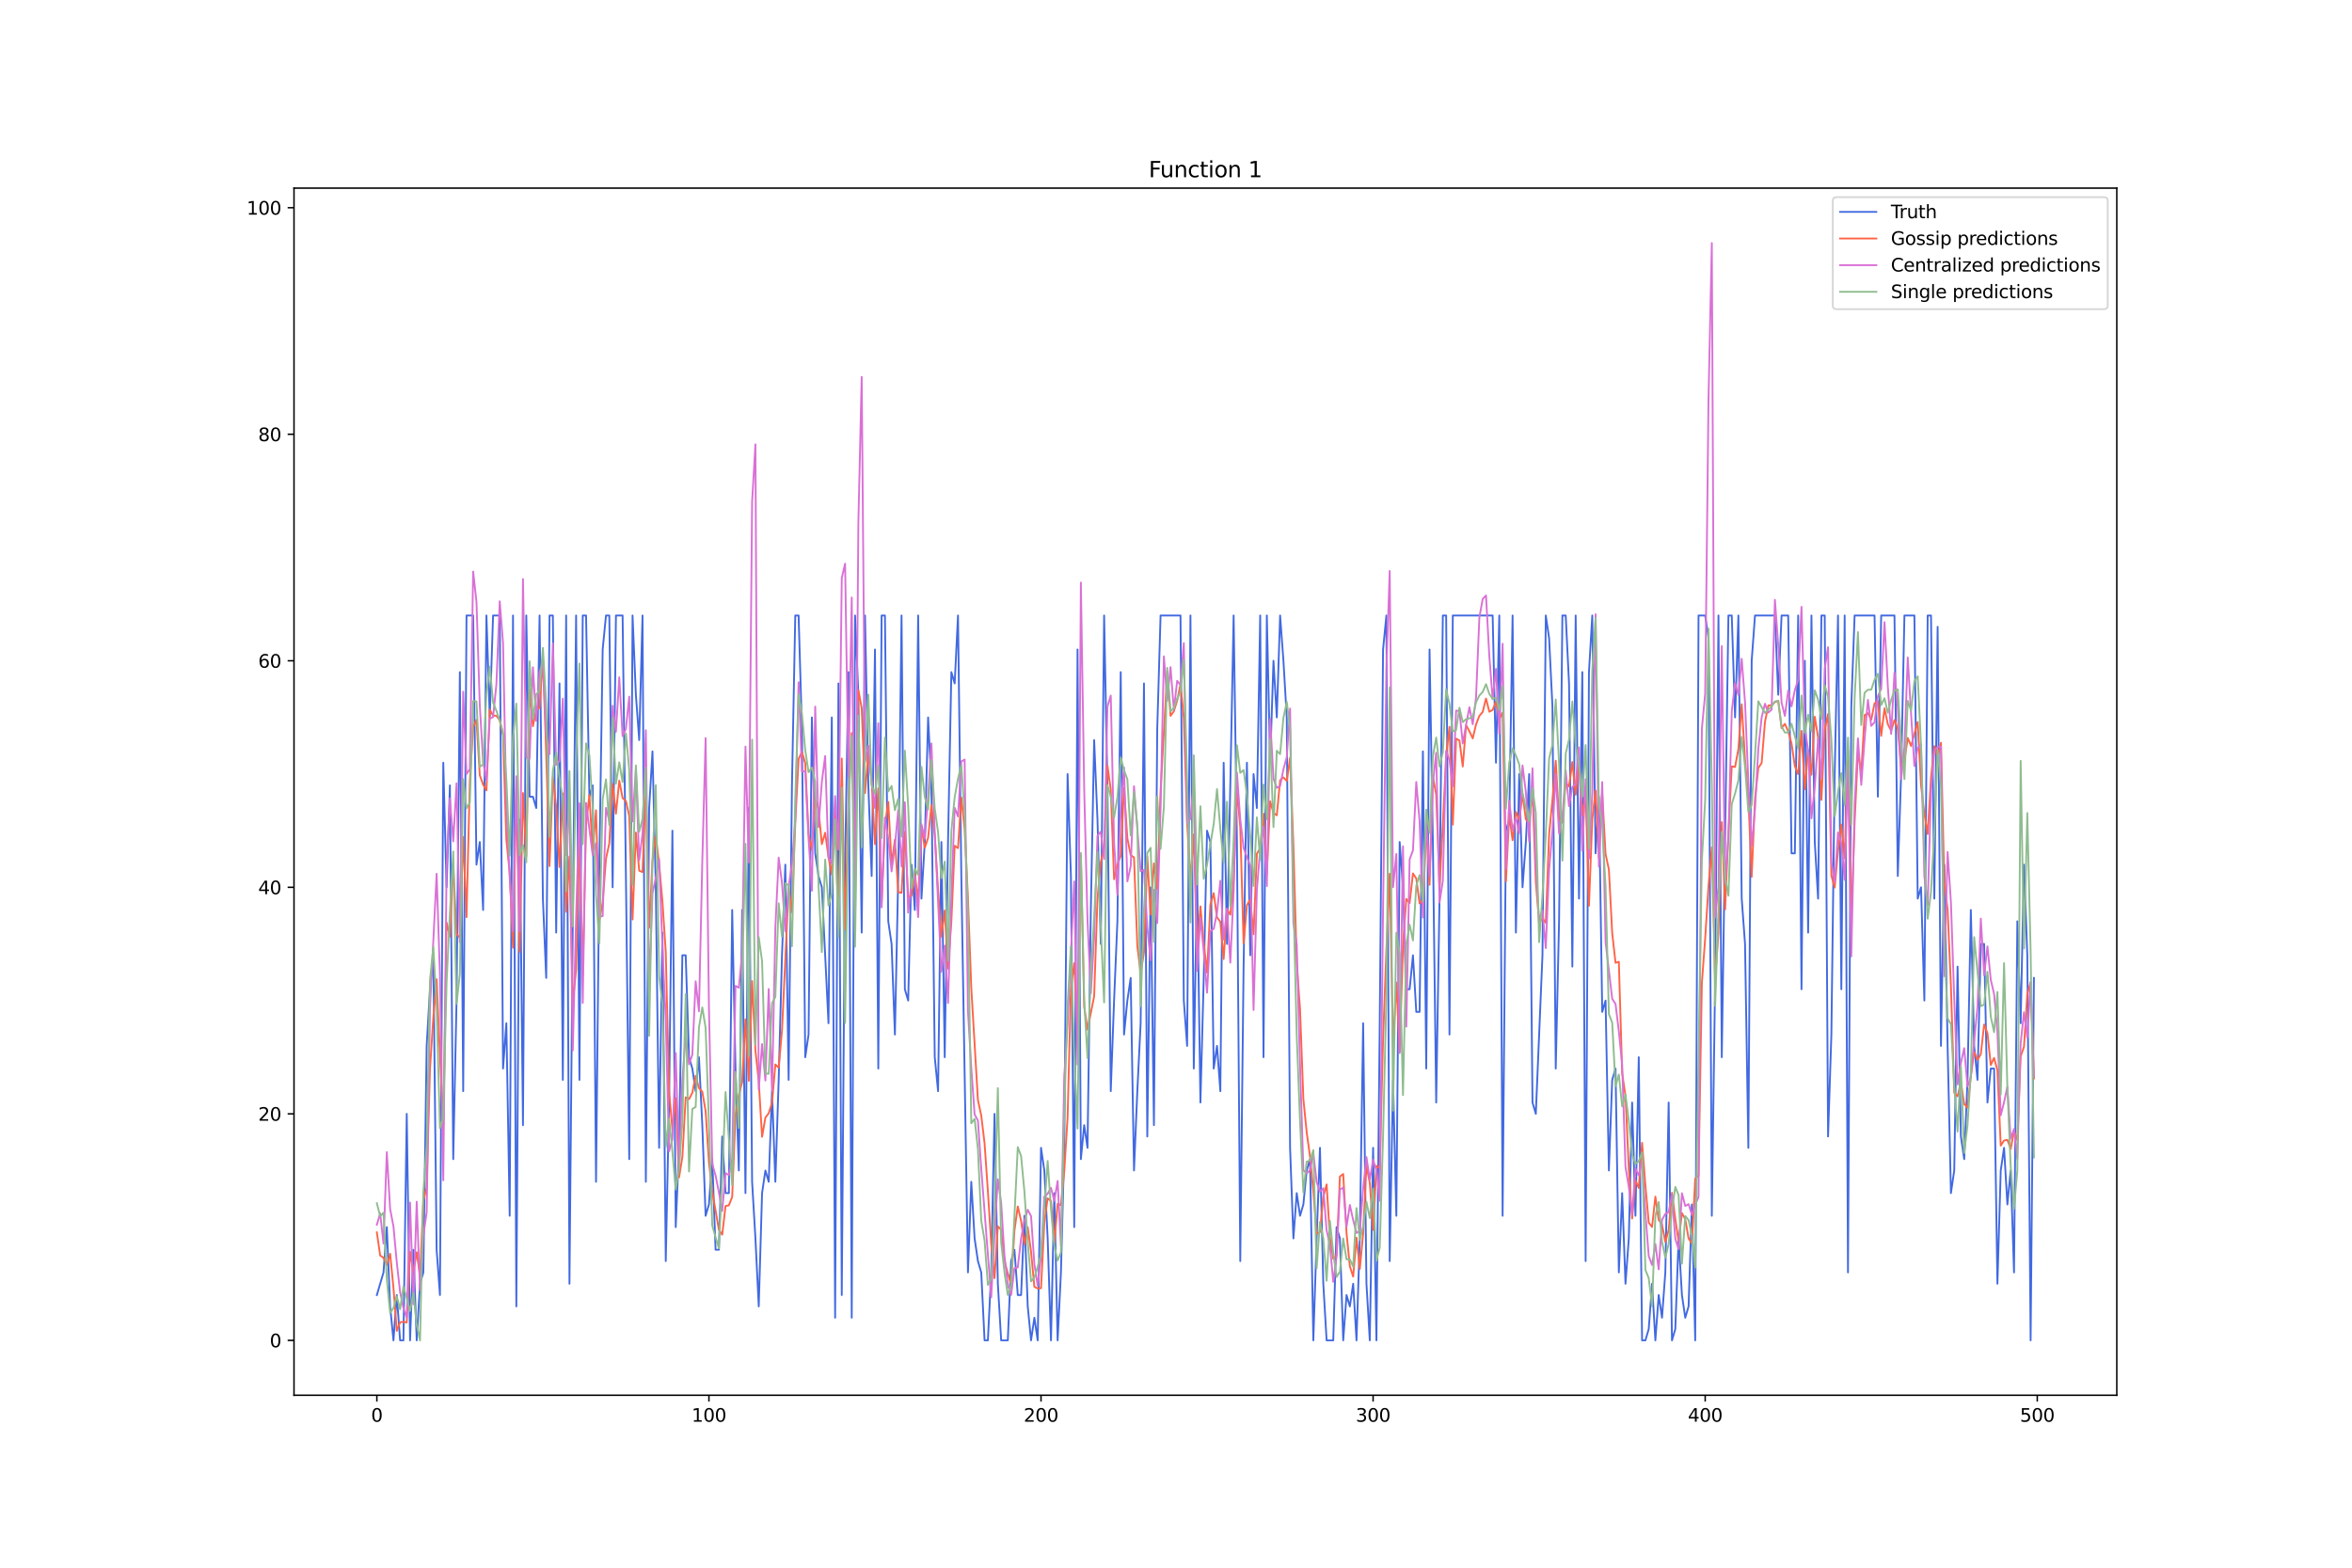 <?xml version="1.0" encoding="utf-8" standalone="no"?>
<!DOCTYPE svg PUBLIC "-//W3C//DTD SVG 1.1//EN"
  "http://www.w3.org/Graphics/SVG/1.1/DTD/svg11.dtd">
<svg xmlns:xlink="http://www.w3.org/1999/xlink" width="1296pt" height="864pt" viewBox="0 0 1296 864" xmlns="http://www.w3.org/2000/svg" version="1.1">
 <defs>
  <style type="text/css">*{stroke-linejoin: round; stroke-linecap: butt}</style>
 </defs>
 <g id="figure_1">
  <g id="patch_1">
   <path d="M 0 864 
L 1296 864 
L 1296 0 
L 0 0 
z
" style="fill: #ffffff"/>
  </g>
  <g id="axes_1">
   <g id="patch_2">
    <path d="M 162 768.96 
L 1166.4 768.96 
L 1166.4 103.68 
L 162 103.68 
z
" style="fill: #ffffff"/>
   </g>
   <g id="matplotlib.axis_1">
    <g id="xtick_1">
     <g id="line2d_1">
      <defs>
       <path id="md1fe9d0e3a" d="M 0 0 
L 0 3.5 
" style="stroke: #000000; stroke-width: 0.8"/>
      </defs>
      <g>
       <use xlink:href="#md1fe9d0e3a" x="207.655" y="768.96" style="stroke: #000000; stroke-width: 0.8"/>
      </g>
     </g>
     <g id="text_1">
      <!-- 0 -->
      <g transform="translate(204.473 783.558) scale(0.1 -0.1)">
       <defs>
        <path id="DejaVuSans-30" d="M 2034 4250 
Q 1547 4250 1301 3770 
Q 1056 3291 1056 2328 
Q 1056 1369 1301 889 
Q 1547 409 2034 409 
Q 2525 409 2770 889 
Q 3016 1369 3016 2328 
Q 3016 3291 2770 3770 
Q 2525 4250 2034 4250 
z
M 2034 4750 
Q 2819 4750 3233 4129 
Q 3647 3509 3647 2328 
Q 3647 1150 3233 529 
Q 2819 -91 2034 -91 
Q 1250 -91 836 529 
Q 422 1150 422 2328 
Q 422 3509 836 4129 
Q 1250 4750 2034 4750 
z
" transform="scale(0.016)"/>
       </defs>
       <use xlink:href="#DejaVuSans-30"/>
      </g>
     </g>
    </g>
    <g id="xtick_2">
     <g id="line2d_2">
      <g>
       <use xlink:href="#md1fe9d0e3a" x="390.639" y="768.96" style="stroke: #000000; stroke-width: 0.8"/>
      </g>
     </g>
     <g id="text_2">
      <!-- 100 -->
      <g transform="translate(381.095 783.558) scale(0.1 -0.1)">
       <defs>
        <path id="DejaVuSans-31" d="M 794 531 
L 1825 531 
L 1825 4091 
L 703 3866 
L 703 4441 
L 1819 4666 
L 2450 4666 
L 2450 531 
L 3481 531 
L 3481 0 
L 794 0 
L 794 531 
z
" transform="scale(0.016)"/>
       </defs>
       <use xlink:href="#DejaVuSans-31"/>
       <use xlink:href="#DejaVuSans-30" x="63.623"/>
       <use xlink:href="#DejaVuSans-30" x="127.246"/>
      </g>
     </g>
    </g>
    <g id="xtick_3">
     <g id="line2d_3">
      <g>
       <use xlink:href="#md1fe9d0e3a" x="573.623" y="768.96" style="stroke: #000000; stroke-width: 0.8"/>
      </g>
     </g>
     <g id="text_3">
      <!-- 200 -->
      <g transform="translate(564.079 783.558) scale(0.1 -0.1)">
       <defs>
        <path id="DejaVuSans-32" d="M 1228 531 
L 3431 531 
L 3431 0 
L 469 0 
L 469 531 
Q 828 903 1448 1529 
Q 2069 2156 2228 2338 
Q 2531 2678 2651 2914 
Q 2772 3150 2772 3378 
Q 2772 3750 2511 3984 
Q 2250 4219 1831 4219 
Q 1534 4219 1204 4116 
Q 875 4013 500 3803 
L 500 4441 
Q 881 4594 1212 4672 
Q 1544 4750 1819 4750 
Q 2544 4750 2975 4387 
Q 3406 4025 3406 3419 
Q 3406 3131 3298 2873 
Q 3191 2616 2906 2266 
Q 2828 2175 2409 1742 
Q 1991 1309 1228 531 
z
" transform="scale(0.016)"/>
       </defs>
       <use xlink:href="#DejaVuSans-32"/>
       <use xlink:href="#DejaVuSans-30" x="63.623"/>
       <use xlink:href="#DejaVuSans-30" x="127.246"/>
      </g>
     </g>
    </g>
    <g id="xtick_4">
     <g id="line2d_4">
      <g>
       <use xlink:href="#md1fe9d0e3a" x="756.607" y="768.96" style="stroke: #000000; stroke-width: 0.8"/>
      </g>
     </g>
     <g id="text_4">
      <!-- 300 -->
      <g transform="translate(747.063 783.558) scale(0.1 -0.1)">
       <defs>
        <path id="DejaVuSans-33" d="M 2597 2516 
Q 3050 2419 3304 2112 
Q 3559 1806 3559 1356 
Q 3559 666 3084 287 
Q 2609 -91 1734 -91 
Q 1441 -91 1130 -33 
Q 819 25 488 141 
L 488 750 
Q 750 597 1062 519 
Q 1375 441 1716 441 
Q 2309 441 2620 675 
Q 2931 909 2931 1356 
Q 2931 1769 2642 2001 
Q 2353 2234 1838 2234 
L 1294 2234 
L 1294 2753 
L 1863 2753 
Q 2328 2753 2575 2939 
Q 2822 3125 2822 3475 
Q 2822 3834 2567 4026 
Q 2313 4219 1838 4219 
Q 1578 4219 1281 4162 
Q 984 4106 628 3988 
L 628 4550 
Q 988 4650 1302 4700 
Q 1616 4750 1894 4750 
Q 2613 4750 3031 4423 
Q 3450 4097 3450 3541 
Q 3450 3153 3228 2886 
Q 3006 2619 2597 2516 
z
" transform="scale(0.016)"/>
       </defs>
       <use xlink:href="#DejaVuSans-33"/>
       <use xlink:href="#DejaVuSans-30" x="63.623"/>
       <use xlink:href="#DejaVuSans-30" x="127.246"/>
      </g>
     </g>
    </g>
    <g id="xtick_5">
     <g id="line2d_5">
      <g>
       <use xlink:href="#md1fe9d0e3a" x="939.591" y="768.96" style="stroke: #000000; stroke-width: 0.8"/>
      </g>
     </g>
     <g id="text_5">
      <!-- 400 -->
      <g transform="translate(930.047 783.558) scale(0.1 -0.1)">
       <defs>
        <path id="DejaVuSans-34" d="M 2419 4116 
L 825 1625 
L 2419 1625 
L 2419 4116 
z
M 2253 4666 
L 3047 4666 
L 3047 1625 
L 3713 1625 
L 3713 1100 
L 3047 1100 
L 3047 0 
L 2419 0 
L 2419 1100 
L 313 1100 
L 313 1709 
L 2253 4666 
z
" transform="scale(0.016)"/>
       </defs>
       <use xlink:href="#DejaVuSans-34"/>
       <use xlink:href="#DejaVuSans-30" x="63.623"/>
       <use xlink:href="#DejaVuSans-30" x="127.246"/>
      </g>
     </g>
    </g>
    <g id="xtick_6">
     <g id="line2d_6">
      <g>
       <use xlink:href="#md1fe9d0e3a" x="1122.575" y="768.96" style="stroke: #000000; stroke-width: 0.8"/>
      </g>
     </g>
     <g id="text_6">
      <!-- 500 -->
      <g transform="translate(1113.032 783.558) scale(0.1 -0.1)">
       <defs>
        <path id="DejaVuSans-35" d="M 691 4666 
L 3169 4666 
L 3169 4134 
L 1269 4134 
L 1269 2991 
Q 1406 3038 1543 3061 
Q 1681 3084 1819 3084 
Q 2600 3084 3056 2656 
Q 3513 2228 3513 1497 
Q 3513 744 3044 326 
Q 2575 -91 1722 -91 
Q 1428 -91 1123 -41 
Q 819 9 494 109 
L 494 744 
Q 775 591 1075 516 
Q 1375 441 1709 441 
Q 2250 441 2565 725 
Q 2881 1009 2881 1497 
Q 2881 1984 2565 2268 
Q 2250 2553 1709 2553 
Q 1456 2553 1204 2497 
Q 953 2441 691 2322 
L 691 4666 
z
" transform="scale(0.016)"/>
       </defs>
       <use xlink:href="#DejaVuSans-35"/>
       <use xlink:href="#DejaVuSans-30" x="63.623"/>
       <use xlink:href="#DejaVuSans-30" x="127.246"/>
      </g>
     </g>
    </g>
   </g>
   <g id="matplotlib.axis_2">
    <g id="ytick_1">
     <g id="line2d_7">
      <defs>
       <path id="m60d209e252" d="M 0 0 
L -3.5 0 
" style="stroke: #000000; stroke-width: 0.8"/>
      </defs>
      <g>
       <use xlink:href="#m60d209e252" x="162" y="738.72" style="stroke: #000000; stroke-width: 0.8"/>
      </g>
     </g>
     <g id="text_7">
      <!-- 0 -->
      <g transform="translate(148.637 742.519) scale(0.1 -0.1)">
       <use xlink:href="#DejaVuSans-30"/>
      </g>
     </g>
    </g>
    <g id="ytick_2">
     <g id="line2d_8">
      <g>
       <use xlink:href="#m60d209e252" x="162" y="613.872" style="stroke: #000000; stroke-width: 0.8"/>
      </g>
     </g>
     <g id="text_8">
      <!-- 20 -->
      <g transform="translate(142.275 617.672) scale(0.1 -0.1)">
       <use xlink:href="#DejaVuSans-32"/>
       <use xlink:href="#DejaVuSans-30" x="63.623"/>
      </g>
     </g>
    </g>
    <g id="ytick_3">
     <g id="line2d_9">
      <g>
       <use xlink:href="#m60d209e252" x="162" y="489.025" style="stroke: #000000; stroke-width: 0.8"/>
      </g>
     </g>
     <g id="text_9">
      <!-- 40 -->
      <g transform="translate(142.275 492.824) scale(0.1 -0.1)">
       <use xlink:href="#DejaVuSans-34"/>
       <use xlink:href="#DejaVuSans-30" x="63.623"/>
      </g>
     </g>
    </g>
    <g id="ytick_4">
     <g id="line2d_10">
      <g>
       <use xlink:href="#m60d209e252" x="162" y="364.177" style="stroke: #000000; stroke-width: 0.8"/>
      </g>
     </g>
     <g id="text_10">
      <!-- 60 -->
      <g transform="translate(142.275 367.977) scale(0.1 -0.1)">
       <defs>
        <path id="DejaVuSans-36" d="M 2113 2584 
Q 1688 2584 1439 2293 
Q 1191 2003 1191 1497 
Q 1191 994 1439 701 
Q 1688 409 2113 409 
Q 2538 409 2786 701 
Q 3034 994 3034 1497 
Q 3034 2003 2786 2293 
Q 2538 2584 2113 2584 
z
M 3366 4563 
L 3366 3988 
Q 3128 4100 2886 4159 
Q 2644 4219 2406 4219 
Q 1781 4219 1451 3797 
Q 1122 3375 1075 2522 
Q 1259 2794 1537 2939 
Q 1816 3084 2150 3084 
Q 2853 3084 3261 2657 
Q 3669 2231 3669 1497 
Q 3669 778 3244 343 
Q 2819 -91 2113 -91 
Q 1303 -91 875 529 
Q 447 1150 447 2328 
Q 447 3434 972 4092 
Q 1497 4750 2381 4750 
Q 2619 4750 2861 4703 
Q 3103 4656 3366 4563 
z
" transform="scale(0.016)"/>
       </defs>
       <use xlink:href="#DejaVuSans-36"/>
       <use xlink:href="#DejaVuSans-30" x="63.623"/>
      </g>
     </g>
    </g>
    <g id="ytick_5">
     <g id="line2d_11">
      <g>
       <use xlink:href="#m60d209e252" x="162" y="239.33" style="stroke: #000000; stroke-width: 0.8"/>
      </g>
     </g>
     <g id="text_11">
      <!-- 80 -->
      <g transform="translate(142.275 243.129) scale(0.1 -0.1)">
       <defs>
        <path id="DejaVuSans-38" d="M 2034 2216 
Q 1584 2216 1326 1975 
Q 1069 1734 1069 1313 
Q 1069 891 1326 650 
Q 1584 409 2034 409 
Q 2484 409 2743 651 
Q 3003 894 3003 1313 
Q 3003 1734 2745 1975 
Q 2488 2216 2034 2216 
z
M 1403 2484 
Q 997 2584 770 2862 
Q 544 3141 544 3541 
Q 544 4100 942 4425 
Q 1341 4750 2034 4750 
Q 2731 4750 3128 4425 
Q 3525 4100 3525 3541 
Q 3525 3141 3298 2862 
Q 3072 2584 2669 2484 
Q 3125 2378 3379 2068 
Q 3634 1759 3634 1313 
Q 3634 634 3220 271 
Q 2806 -91 2034 -91 
Q 1263 -91 848 271 
Q 434 634 434 1313 
Q 434 1759 690 2068 
Q 947 2378 1403 2484 
z
M 1172 3481 
Q 1172 3119 1398 2916 
Q 1625 2713 2034 2713 
Q 2441 2713 2670 2916 
Q 2900 3119 2900 3481 
Q 2900 3844 2670 4047 
Q 2441 4250 2034 4250 
Q 1625 4250 1398 4047 
Q 1172 3844 1172 3481 
z
" transform="scale(0.016)"/>
       </defs>
       <use xlink:href="#DejaVuSans-38"/>
       <use xlink:href="#DejaVuSans-30" x="63.623"/>
      </g>
     </g>
    </g>
    <g id="ytick_6">
     <g id="line2d_12">
      <g>
       <use xlink:href="#m60d209e252" x="162" y="114.482" style="stroke: #000000; stroke-width: 0.8"/>
      </g>
     </g>
     <g id="text_12">
      <!-- 100 -->
      <g transform="translate(135.912 118.282) scale(0.1 -0.1)">
       <use xlink:href="#DejaVuSans-31"/>
       <use xlink:href="#DejaVuSans-30" x="63.623"/>
       <use xlink:href="#DejaVuSans-30" x="127.246"/>
      </g>
     </g>
    </g>
   </g>
   <g id="line2d_13">
    <path d="M 207.655 713.75 
L 211.314 701.266 
L 213.144 676.296 
L 214.974 719.993 
L 216.804 738.72 
L 218.634 713.75 
L 220.463 738.72 
L 222.293 738.72 
L 224.123 613.872 
L 225.953 738.72 
L 227.783 688.781 
L 229.613 738.72 
L 231.442 707.508 
L 233.272 701.266 
L 235.102 576.418 
L 236.932 545.206 
L 238.762 526.479 
L 240.592 688.781 
L 242.422 713.75 
L 244.251 420.359 
L 246.081 489.025 
L 247.911 432.844 
L 249.741 638.842 
L 251.571 551.449 
L 253.401 370.42 
L 255.23 601.388 
L 257.06 339.208 
L 260.72 339.208 
L 262.55 476.54 
L 264.38 464.055 
L 266.209 501.51 
L 268.039 339.208 
L 269.869 395.389 
L 271.699 339.208 
L 275.359 339.208 
L 277.189 588.903 
L 279.018 563.933 
L 280.848 670.054 
L 282.678 339.208 
L 284.508 719.993 
L 286.338 451.571 
L 288.168 620.115 
L 289.997 339.208 
L 291.827 439.086 
L 293.657 439.086 
L 295.487 445.328 
L 297.317 339.208 
L 299.147 495.267 
L 300.976 538.964 
L 302.806 339.208 
L 304.636 339.208 
L 306.466 513.994 
L 308.296 376.662 
L 310.126 595.145 
L 311.956 339.208 
L 313.785 707.508 
L 315.615 507.752 
L 317.445 339.208 
L 319.275 595.145 
L 321.105 339.208 
L 322.935 339.208 
L 324.764 439.086 
L 326.594 432.844 
L 328.424 651.327 
L 330.254 476.54 
L 332.084 357.935 
L 333.914 339.208 
L 335.743 339.208 
L 337.573 489.025 
L 339.403 339.208 
L 343.063 339.208 
L 344.893 482.783 
L 346.723 638.842 
L 348.552 339.208 
L 350.382 382.905 
L 352.212 407.874 
L 354.042 339.208 
L 355.872 651.327 
L 357.702 445.328 
L 359.531 414.116 
L 361.361 489.025 
L 363.191 632.6 
L 365.021 513.994 
L 366.851 695.023 
L 368.681 607.63 
L 370.51 457.813 
L 372.34 676.296 
L 374.17 632.6 
L 376 526.479 
L 377.83 526.479 
L 379.66 582.661 
L 381.489 588.903 
L 383.319 601.388 
L 385.149 582.661 
L 386.979 620.115 
L 388.809 670.054 
L 390.639 663.811 
L 392.469 638.842 
L 394.298 688.781 
L 396.128 688.781 
L 397.958 626.357 
L 399.788 657.569 
L 401.618 657.569 
L 403.448 501.51 
L 405.277 588.903 
L 407.107 645.084 
L 408.937 501.51 
L 410.767 657.569 
L 412.597 445.328 
L 414.427 651.327 
L 416.256 682.539 
L 418.086 719.993 
L 419.916 657.569 
L 421.746 645.084 
L 423.576 651.327 
L 425.406 601.388 
L 427.236 651.327 
L 429.065 595.145 
L 430.895 526.479 
L 432.725 476.54 
L 434.555 595.145 
L 436.385 432.844 
L 438.215 339.208 
L 440.044 339.208 
L 441.874 401.632 
L 443.704 582.661 
L 445.534 570.176 
L 447.364 395.389 
L 449.194 470.298 
L 451.023 482.783 
L 452.853 489.025 
L 456.513 563.933 
L 458.343 395.389 
L 460.173 726.235 
L 462.003 376.662 
L 463.832 713.75 
L 465.662 476.54 
L 467.492 370.42 
L 469.322 726.235 
L 471.152 339.208 
L 472.982 382.905 
L 474.811 513.994 
L 476.641 339.208 
L 478.471 432.844 
L 480.301 482.783 
L 482.131 357.935 
L 483.961 588.903 
L 485.79 339.208 
L 487.62 339.208 
L 489.45 507.752 
L 491.28 520.237 
L 493.11 570.176 
L 494.94 482.783 
L 496.77 339.208 
L 498.599 545.206 
L 500.429 551.449 
L 502.259 476.54 
L 504.089 501.51 
L 505.919 339.208 
L 507.749 495.267 
L 509.578 464.055 
L 511.408 395.389 
L 513.238 432.844 
L 515.068 582.661 
L 516.898 601.388 
L 518.728 464.055 
L 520.557 582.661 
L 522.387 464.055 
L 524.217 370.42 
L 526.047 376.662 
L 527.877 339.208 
L 529.707 482.783 
L 533.366 701.266 
L 535.196 651.327 
L 537.026 682.539 
L 538.856 695.023 
L 540.686 701.266 
L 542.516 738.72 
L 544.345 738.72 
L 546.175 701.266 
L 548.005 613.872 
L 549.835 707.508 
L 551.665 738.72 
L 555.324 738.72 
L 557.154 695.023 
L 558.984 688.781 
L 560.814 713.75 
L 562.644 713.75 
L 564.474 670.054 
L 566.303 719.993 
L 568.133 738.72 
L 569.963 726.235 
L 571.793 738.72 
L 573.623 632.6 
L 575.453 645.084 
L 577.283 682.539 
L 579.112 738.72 
L 580.942 657.569 
L 582.772 738.72 
L 584.602 701.266 
L 586.432 632.6 
L 588.262 426.601 
L 590.091 482.783 
L 591.921 676.296 
L 593.751 357.935 
L 595.581 638.842 
L 597.411 620.115 
L 599.241 632.6 
L 601.07 501.51 
L 602.9 407.874 
L 604.73 451.571 
L 606.56 520.237 
L 608.39 339.208 
L 610.22 432.844 
L 612.05 601.388 
L 613.879 551.449 
L 615.709 507.752 
L 617.539 370.42 
L 619.369 570.176 
L 621.199 551.449 
L 623.029 538.964 
L 624.858 645.084 
L 626.688 601.388 
L 628.518 563.933 
L 630.348 376.662 
L 632.178 626.357 
L 634.008 489.025 
L 635.837 620.115 
L 637.667 401.632 
L 639.497 339.208 
L 650.476 339.208 
L 652.306 551.449 
L 654.136 576.418 
L 655.966 339.208 
L 657.796 588.903 
L 659.625 482.783 
L 661.455 607.63 
L 663.285 538.964 
L 665.115 457.813 
L 666.945 464.055 
L 668.775 588.903 
L 670.604 576.418 
L 672.434 601.388 
L 674.264 420.359 
L 676.094 520.237 
L 677.924 432.844 
L 679.754 339.208 
L 681.583 464.055 
L 683.413 695.023 
L 685.243 532.722 
L 687.073 420.359 
L 688.903 526.479 
L 690.733 426.601 
L 692.563 445.328 
L 694.392 339.208 
L 696.222 582.661 
L 698.052 339.208 
L 699.882 420.359 
L 701.712 364.177 
L 703.542 395.389 
L 705.371 339.208 
L 707.201 364.177 
L 709.031 395.389 
L 710.861 632.6 
L 712.691 682.539 
L 714.521 657.569 
L 716.35 670.054 
L 718.18 663.811 
L 720.01 645.084 
L 721.84 638.842 
L 723.67 738.72 
L 725.5 682.539 
L 727.33 632.6 
L 729.159 707.508 
L 730.989 738.72 
L 734.649 738.72 
L 736.479 676.296 
L 738.309 682.539 
L 740.138 738.72 
L 741.968 713.75 
L 743.798 719.993 
L 745.628 707.508 
L 747.458 738.72 
L 749.288 682.539 
L 751.117 563.933 
L 752.947 707.508 
L 754.777 738.72 
L 756.607 632.6 
L 758.437 738.72 
L 760.267 563.933 
L 762.097 357.935 
L 763.926 339.208 
L 765.756 695.023 
L 767.586 595.145 
L 769.416 670.054 
L 771.246 464.055 
L 773.076 489.025 
L 774.905 545.206 
L 776.735 545.206 
L 778.565 526.479 
L 780.395 557.691 
L 782.225 557.691 
L 784.055 414.116 
L 785.884 588.903 
L 787.714 357.935 
L 789.544 464.055 
L 791.374 607.63 
L 793.204 495.267 
L 795.034 339.208 
L 796.864 339.208 
L 798.693 570.176 
L 800.523 339.208 
L 822.481 339.208 
L 824.311 420.359 
L 826.141 339.208 
L 827.971 670.054 
L 829.801 457.813 
L 831.63 451.571 
L 833.46 339.208 
L 835.29 513.994 
L 837.12 426.601 
L 838.95 489.025 
L 840.78 464.055 
L 842.61 426.601 
L 844.439 607.63 
L 846.269 613.872 
L 849.929 526.479 
L 851.759 339.208 
L 853.589 351.693 
L 855.418 389.147 
L 857.248 588.903 
L 859.078 507.752 
L 860.908 339.208 
L 862.738 339.208 
L 864.568 376.662 
L 866.397 532.722 
L 868.227 339.208 
L 870.057 495.267 
L 871.887 370.42 
L 873.717 695.023 
L 875.547 370.42 
L 877.377 339.208 
L 879.206 470.298 
L 881.036 439.086 
L 882.866 557.691 
L 884.696 551.449 
L 886.526 645.084 
L 888.356 595.145 
L 890.185 588.903 
L 892.015 701.266 
L 893.845 657.569 
L 895.675 707.508 
L 897.505 682.539 
L 899.335 607.63 
L 901.164 670.054 
L 902.994 582.661 
L 904.824 738.72 
L 906.654 738.72 
L 908.484 732.478 
L 910.314 707.508 
L 912.144 738.72 
L 913.973 713.75 
L 915.803 726.235 
L 917.633 701.266 
L 919.463 607.63 
L 921.293 738.72 
L 923.123 732.478 
L 924.952 682.539 
L 926.782 713.75 
L 928.612 726.235 
L 930.442 719.993 
L 932.272 663.811 
L 934.102 738.72 
L 935.931 339.208 
L 939.591 339.208 
L 941.421 351.693 
L 943.251 670.054 
L 945.081 538.964 
L 946.911 339.208 
L 948.74 582.661 
L 952.4 339.208 
L 954.23 339.208 
L 956.06 395.389 
L 957.89 339.208 
L 959.719 495.267 
L 961.549 520.237 
L 963.379 632.6 
L 965.209 364.177 
L 967.039 339.208 
L 978.018 339.208 
L 979.848 382.905 
L 981.678 339.208 
L 985.337 339.208 
L 987.167 470.298 
L 988.997 470.298 
L 990.827 339.208 
L 992.657 545.206 
L 994.486 364.177 
L 996.316 513.994 
L 998.146 339.208 
L 999.976 464.055 
L 1001.806 495.267 
L 1003.636 339.208 
L 1005.465 339.208 
L 1007.295 626.357 
L 1009.125 570.176 
L 1010.955 426.601 
L 1012.785 339.208 
L 1014.615 545.206 
L 1016.444 339.208 
L 1018.274 701.266 
L 1020.104 389.147 
L 1021.934 339.208 
L 1032.913 339.208 
L 1034.743 439.086 
L 1036.573 339.208 
L 1043.892 339.208 
L 1045.722 482.783 
L 1047.552 426.601 
L 1049.382 339.208 
L 1054.871 339.208 
L 1056.701 495.267 
L 1058.531 489.025 
L 1060.361 551.449 
L 1062.191 339.208 
L 1064.02 339.208 
L 1065.85 495.267 
L 1067.68 345.45 
L 1069.51 576.418 
L 1071.34 476.54 
L 1073.17 576.418 
L 1074.999 657.569 
L 1076.829 645.084 
L 1078.659 532.722 
L 1080.489 626.357 
L 1082.319 638.842 
L 1084.149 595.145 
L 1085.978 501.51 
L 1087.808 576.418 
L 1089.638 595.145 
L 1091.468 520.237 
L 1093.298 520.237 
L 1095.128 607.63 
L 1096.958 588.903 
L 1098.787 588.903 
L 1100.617 707.508 
L 1102.447 645.084 
L 1104.277 632.6 
L 1106.107 663.811 
L 1107.937 645.084 
L 1109.766 701.266 
L 1111.596 507.752 
L 1113.426 563.933 
L 1115.256 476.54 
L 1117.086 526.479 
L 1118.916 738.72 
L 1120.745 538.964 
L 1120.745 538.964 
" clip-path="url(#p9b5274cf55)" style="fill: none; stroke: #4169e1; stroke-linecap: square"/>
   </g>
   <g id="line2d_14">
    <path d="M 207.655 679.178 
L 209.484 691.935 
L 211.314 693.2 
L 213.144 697.145 
L 214.974 691.004 
L 216.804 709.74 
L 218.634 733.493 
L 220.463 728.686 
L 222.293 728.515 
L 224.123 728.869 
L 225.953 689.917 
L 227.783 701.003 
L 229.613 690.161 
L 231.442 703.266 
L 233.272 661.694 
L 235.102 654.558 
L 236.932 589.029 
L 238.762 560.939 
L 240.592 539.702 
L 242.422 581.483 
L 244.251 620.572 
L 246.081 508.398 
L 247.911 516.18 
L 249.741 476.267 
L 251.571 514.74 
L 253.401 516.892 
L 255.23 461.297 
L 257.06 505.476 
L 258.89 430.481 
L 260.72 400.824 
L 262.55 396.714 
L 264.38 427.272 
L 266.209 432.427 
L 268.039 435.636 
L 269.869 391.112 
L 271.699 394.369 
L 273.529 394.477 
L 275.359 396.979 
L 277.189 405.127 
L 279.018 462.803 
L 280.848 481.033 
L 282.678 522.31 
L 284.508 434.981 
L 286.338 524.563 
L 288.168 437.048 
L 289.997 471.819 
L 291.827 379.867 
L 293.657 400.229 
L 295.487 391.15 
L 297.317 390.119 
L 299.147 363.149 
L 300.976 415.547 
L 302.806 477.345 
L 304.636 428.434 
L 306.466 444.553 
L 308.296 477.854 
L 310.126 437.284 
L 311.956 502.526 
L 313.785 472.003 
L 315.615 553.135 
L 317.445 534.448 
L 319.275 462.219 
L 321.105 537.449 
L 322.935 454.813 
L 324.764 438.126 
L 326.594 469.819 
L 328.424 446.574 
L 330.254 507.391 
L 332.084 497.263 
L 333.914 473.285 
L 335.743 464.799 
L 337.573 432.097 
L 339.403 448.447 
L 341.233 430.258 
L 343.063 439.788 
L 344.893 441.523 
L 346.723 449.645 
L 348.552 506.766 
L 350.382 458.829 
L 352.212 479.846 
L 354.042 480.668 
L 355.872 434.382 
L 357.702 511.332 
L 359.531 474.509 
L 361.361 461.136 
L 363.191 475.952 
L 365.021 496.935 
L 366.851 524.569 
L 368.681 601.666 
L 370.51 622.534 
L 372.34 605.298 
L 374.17 648.931 
L 376 637.656 
L 377.83 604.771 
L 379.66 605.783 
L 381.489 602.255 
L 383.319 592.896 
L 385.149 599.679 
L 386.979 601.685 
L 388.809 612.339 
L 390.639 640.483 
L 392.469 656.712 
L 396.128 677.725 
L 397.958 680.483 
L 399.788 664.671 
L 401.618 664.305 
L 403.448 659.664 
L 405.277 614.495 
L 407.107 603.381 
L 408.937 596.426 
L 410.767 561.776 
L 412.597 595.706 
L 414.427 540.715 
L 416.256 578.943 
L 418.086 595.937 
L 419.916 626.546 
L 421.746 615.957 
L 423.576 613.519 
L 425.406 607.741 
L 427.236 586.638 
L 429.065 588.432 
L 430.895 567.986 
L 434.555 489.619 
L 436.385 502.734 
L 438.215 453.48 
L 440.044 418.193 
L 441.874 414.45 
L 443.704 420.574 
L 445.534 459.826 
L 447.364 468.418 
L 449.194 439.93 
L 451.023 446.189 
L 452.853 465.235 
L 454.683 458.958 
L 456.513 472.418 
L 458.343 482.012 
L 460.173 445.305 
L 462.003 511.766 
L 463.832 418.037 
L 465.662 512.189 
L 467.492 443.32 
L 469.322 404.01 
L 471.152 480.292 
L 472.982 380.278 
L 474.811 390.264 
L 476.641 437.118 
L 478.471 415.411 
L 480.301 430.54 
L 482.131 465.247 
L 483.961 434.496 
L 485.79 497.273 
L 487.62 454.864 
L 489.45 441.953 
L 491.28 476.281 
L 493.11 462.8 
L 494.94 491.667 
L 496.77 492.083 
L 498.599 458.424 
L 500.429 494.395 
L 502.259 493.698 
L 504.089 481.312 
L 505.919 496.646 
L 507.749 456.354 
L 509.578 467.241 
L 511.408 461.76 
L 513.238 443.838 
L 515.068 460.593 
L 516.898 490.46 
L 518.728 516.189 
L 520.557 501.779 
L 522.387 533.845 
L 524.217 507.971 
L 526.047 466.15 
L 527.877 467.448 
L 529.707 439.552 
L 531.536 456.921 
L 533.366 494.911 
L 535.196 544.423 
L 538.856 606.285 
L 540.686 614.776 
L 542.516 630.074 
L 544.345 656.49 
L 546.175 685.423 
L 548.005 704.467 
L 549.835 675.868 
L 551.665 677.768 
L 553.495 694.953 
L 555.324 701.848 
L 557.154 707.826 
L 558.984 678.298 
L 560.814 664.888 
L 562.644 672.845 
L 564.474 685.796 
L 566.303 676.375 
L 568.133 689.811 
L 569.963 709.193 
L 571.793 710.092 
L 573.623 709.962 
L 575.453 673.63 
L 577.283 660.445 
L 579.112 661.871 
L 580.942 684.882 
L 582.772 663.442 
L 584.602 664.21 
L 586.432 645.486 
L 588.262 615.808 
L 590.091 544.883 
L 591.921 530.806 
L 593.751 569.08 
L 595.581 471.408 
L 597.411 554.887 
L 599.241 567.45 
L 602.9 549.103 
L 604.73 495.13 
L 606.56 475.127 
L 608.39 467.067 
L 610.22 421.924 
L 612.05 435.022 
L 613.879 484.568 
L 615.709 476.842 
L 617.539 471.51 
L 619.369 434.221 
L 621.199 461.991 
L 623.029 471.319 
L 624.858 472.491 
L 626.688 521.218 
L 628.518 536.597 
L 630.348 524.855 
L 632.178 471.975 
L 634.008 504.039 
L 635.837 475.838 
L 637.667 489.783 
L 639.497 436.165 
L 643.157 370.079 
L 644.987 394.538 
L 646.817 392.028 
L 648.646 386.139 
L 650.476 377.205 
L 652.306 395.514 
L 654.136 453.418 
L 655.966 485.086 
L 657.796 459.884 
L 659.625 524.577 
L 661.455 499.518 
L 663.285 519.807 
L 665.115 536.028 
L 666.945 498.496 
L 668.775 492.24 
L 670.604 505.573 
L 672.434 507.987 
L 674.264 528.554 
L 676.094 501.113 
L 677.924 504.16 
L 679.754 485.191 
L 681.583 436.01 
L 683.413 455.924 
L 685.243 519.864 
L 687.073 498.862 
L 688.903 495.766 
L 690.733 514.896 
L 692.563 470.571 
L 694.392 467.382 
L 696.222 448.495 
L 698.052 481.702 
L 699.882 441.6 
L 701.712 448.031 
L 703.542 449.352 
L 705.371 430.046 
L 707.201 428.438 
L 709.031 430.443 
L 710.861 417.685 
L 712.691 465.959 
L 714.521 530.626 
L 716.35 556.166 
L 718.18 605.65 
L 720.01 624.059 
L 721.84 637.258 
L 723.67 656.449 
L 725.5 680.001 
L 727.33 679.022 
L 729.159 659.645 
L 730.989 652.78 
L 732.819 682.149 
L 734.649 693.76 
L 736.479 691.695 
L 738.309 648.448 
L 740.138 647.038 
L 741.968 679.589 
L 743.798 697.922 
L 745.628 703.579 
L 747.458 682.109 
L 749.288 699.364 
L 751.117 679.75 
L 752.947 642.425 
L 754.777 651.824 
L 756.607 677.872 
L 758.437 642.514 
L 760.267 643.815 
L 762.097 573.157 
L 763.926 523.526 
L 765.756 481.497 
L 767.586 577.188 
L 769.416 541.477 
L 771.246 579.552 
L 773.076 520.822 
L 774.905 495.415 
L 776.735 497.719 
L 778.565 481.368 
L 780.395 484.147 
L 782.225 497.945 
L 784.055 495.914 
L 785.884 455.811 
L 787.714 487.659 
L 789.544 428.034 
L 791.374 437.922 
L 793.204 488.971 
L 795.034 454.207 
L 796.864 416.593 
L 798.693 400.561 
L 800.523 454.501 
L 802.353 407.097 
L 804.183 408.102 
L 806.013 422.431 
L 807.843 399.688 
L 809.672 402.999 
L 811.502 406.968 
L 813.332 399.247 
L 815.162 394.513 
L 816.992 392.402 
L 818.822 384.969 
L 820.651 392.258 
L 822.481 391.272 
L 824.311 386.702 
L 826.141 396.363 
L 827.971 392.751 
L 829.801 485.728 
L 831.63 449.057 
L 833.46 463.056 
L 835.29 447.446 
L 837.12 452.126 
L 838.95 437.799 
L 840.78 451.576 
L 842.61 453.907 
L 844.439 435.911 
L 846.269 485.99 
L 848.099 508.698 
L 849.929 506.126 
L 851.759 508.58 
L 853.589 459.871 
L 855.418 440.785 
L 857.248 419.272 
L 859.078 451.662 
L 860.908 453.351 
L 862.738 431.517 
L 864.568 433.406 
L 866.397 419.958 
L 868.227 438.013 
L 870.057 420.575 
L 871.887 449.49 
L 873.717 436.497 
L 875.547 499.213 
L 877.377 451.433 
L 879.206 435.711 
L 881.036 472.677 
L 882.866 437.103 
L 884.696 470.639 
L 886.526 479.236 
L 888.356 514.177 
L 890.185 530.632 
L 892.015 530.069 
L 893.845 591.312 
L 895.675 604.182 
L 897.505 644.117 
L 899.335 671.559 
L 901.164 650.565 
L 902.994 654.748 
L 904.824 629.844 
L 906.654 653.514 
L 908.484 673.778 
L 910.314 676.231 
L 912.144 659.497 
L 913.973 672.348 
L 915.803 674.878 
L 917.633 684.423 
L 919.463 677.963 
L 921.293 657.405 
L 923.123 671.817 
L 924.952 684.173 
L 926.782 668.535 
L 928.612 671.961 
L 930.442 682.543 
L 932.272 685.352 
L 934.102 649.525 
L 935.931 647.899 
L 937.761 541.846 
L 939.591 517.094 
L 941.421 488.311 
L 943.251 467.002 
L 945.081 539.801 
L 946.911 514.307 
L 948.74 453.116 
L 950.57 501.207 
L 952.4 458.925 
L 954.23 422.374 
L 956.06 422.713 
L 957.89 412.811 
L 959.719 388.155 
L 961.549 418.673 
L 963.379 439.784 
L 965.209 483.266 
L 967.039 440.471 
L 968.869 423.231 
L 970.698 420.507 
L 972.528 397.922 
L 974.358 388.859 
L 976.188 388.658 
L 978.018 386.94 
L 979.848 386.303 
L 981.678 401.258 
L 983.507 398.933 
L 985.337 403.03 
L 987.167 409.731 
L 988.997 422.248 
L 990.827 426.638 
L 992.657 402.815 
L 994.486 434.968 
L 996.316 413.47 
L 998.146 427.011 
L 999.976 395.037 
L 1001.806 406.305 
L 1003.636 440.856 
L 1005.465 402.239 
L 1007.295 393.557 
L 1009.125 482.56 
L 1010.955 489.183 
L 1012.785 468.925 
L 1014.615 454.423 
L 1016.444 472.987 
L 1018.274 413.272 
L 1020.104 506.712 
L 1021.934 453.127 
L 1023.764 414.302 
L 1025.594 425.864 
L 1027.424 394.129 
L 1029.253 392.98 
L 1031.083 396.716 
L 1032.913 387.623 
L 1034.743 386.33 
L 1036.573 405.573 
L 1038.403 390.399 
L 1040.232 399.11 
L 1042.062 402.739 
L 1043.892 396.803 
L 1045.722 401.688 
L 1047.552 422.639 
L 1049.382 419.117 
L 1051.211 406.737 
L 1053.041 411.118 
L 1056.701 397.917 
L 1058.531 432.785 
L 1060.361 448.378 
L 1062.191 459.665 
L 1064.02 428.601 
L 1065.85 411.225 
L 1067.68 417.016 
L 1069.51 409.373 
L 1071.34 485.727 
L 1073.17 501.419 
L 1074.999 543.304 
L 1076.829 602.291 
L 1078.659 604.209 
L 1080.489 596.495 
L 1082.319 608.492 
L 1084.149 610.503 
L 1085.978 593.096 
L 1087.808 579.686 
L 1089.638 584.101 
L 1091.468 580.994 
L 1093.298 564.653 
L 1095.128 569.421 
L 1096.958 586.947 
L 1098.787 583.061 
L 1100.617 589.773 
L 1102.447 631.36 
L 1104.277 628.568 
L 1106.107 628.203 
L 1107.937 633.241 
L 1109.766 623.409 
L 1111.596 628.39 
L 1113.426 582.171 
L 1115.256 576.932 
L 1117.086 547.769 
L 1118.916 541.4 
L 1120.745 594.368 
L 1120.745 594.368 
" clip-path="url(#p9b5274cf55)" style="fill: none; stroke: #ff6347; stroke-linecap: square"/>
   </g>
   <g id="line2d_15">
    <path d="M 207.655 675.03 
L 209.484 668.709 
L 211.314 685.356 
L 213.144 634.986 
L 214.974 666.349 
L 216.804 675.888 
L 218.634 695.702 
L 220.463 712.132 
L 222.293 720.873 
L 224.123 726.155 
L 225.953 662.77 
L 227.783 718.761 
L 229.613 662.316 
L 231.442 711.086 
L 233.272 680.889 
L 235.102 668.242 
L 236.932 555.877 
L 240.592 481.543 
L 242.422 537.637 
L 244.251 650.521 
L 246.081 477.851 
L 247.911 440.045 
L 249.741 463.711 
L 251.571 431.713 
L 253.401 519.337 
L 255.23 381.2 
L 257.06 426.596 
L 258.89 423.866 
L 260.72 314.993 
L 262.55 331.701 
L 264.38 388.763 
L 266.209 419.817 
L 268.039 429.883 
L 269.869 396.087 
L 271.699 395.185 
L 273.529 377.149 
L 275.359 331.384 
L 277.189 354.438 
L 279.018 444.661 
L 280.848 483.459 
L 282.678 513.025 
L 284.508 427.794 
L 286.338 513.244 
L 288.168 319.115 
L 289.997 417.548 
L 291.827 418.193 
L 293.657 367.749 
L 295.487 397.305 
L 297.317 370.21 
L 299.147 365.148 
L 300.976 405.043 
L 302.806 415.599 
L 304.636 354.668 
L 306.466 421.54 
L 308.296 419.419 
L 310.126 385.003 
L 311.956 471.423 
L 313.785 441.438 
L 315.615 578.972 
L 317.445 505.655 
L 319.275 442.661 
L 321.105 552.755 
L 322.935 442.518 
L 326.594 471.196 
L 328.424 464.738 
L 330.254 505.148 
L 332.084 504.903 
L 333.914 445.278 
L 335.743 452.397 
L 337.573 388.982 
L 339.403 403.309 
L 341.233 373.271 
L 343.063 405.712 
L 344.893 401.555 
L 346.723 383.922 
L 348.552 452.713 
L 350.382 424.108 
L 352.212 474.051 
L 354.042 459.559 
L 355.872 402.457 
L 357.702 545.04 
L 359.531 492.319 
L 361.361 483.751 
L 363.191 473.451 
L 365.021 522.516 
L 366.851 561.501 
L 368.681 634.561 
L 370.51 627.833 
L 372.34 580.326 
L 374.17 644.172 
L 376 595.048 
L 377.83 571.022 
L 379.66 586.571 
L 381.489 581.286 
L 383.319 540.847 
L 385.149 557.357 
L 386.979 474.657 
L 388.809 406.755 
L 390.639 554.744 
L 392.469 641.557 
L 394.298 647.889 
L 396.128 657.131 
L 397.958 667.398 
L 399.788 646.547 
L 401.618 647.647 
L 403.448 638.703 
L 405.277 543.325 
L 407.107 544.375 
L 408.937 525.033 
L 410.767 411.458 
L 412.597 475.349 
L 414.427 276.577 
L 416.256 244.879 
L 418.086 600.592 
L 419.916 575.434 
L 421.746 595.501 
L 423.576 545.064 
L 425.406 601.261 
L 427.236 511.429 
L 429.065 472.661 
L 430.895 486.565 
L 432.725 513.144 
L 434.555 488.69 
L 436.385 476.153 
L 438.215 451.795 
L 440.044 375.984 
L 441.874 425.203 
L 443.704 425.03 
L 445.534 462.176 
L 447.364 490.913 
L 449.194 389.439 
L 451.023 455.822 
L 452.853 430.884 
L 454.683 416.673 
L 456.513 472.636 
L 458.343 475.817 
L 460.173 438.716 
L 462.003 468.21 
L 463.832 318.617 
L 465.662 310.634 
L 467.492 428.253 
L 469.322 329.307 
L 471.152 513.903 
L 472.982 287.927 
L 474.811 207.724 
L 476.641 419.727 
L 478.471 411.027 
L 480.301 431.405 
L 482.131 445.324 
L 483.961 398.579 
L 485.79 500.105 
L 487.62 450.536 
L 489.45 462.011 
L 491.28 480.288 
L 493.11 466.391 
L 494.94 446.482 
L 496.77 477.589 
L 498.599 442.163 
L 500.429 502.966 
L 502.259 486.184 
L 504.089 482.88 
L 505.919 505.468 
L 507.749 454.282 
L 509.578 462.162 
L 511.408 439.284 
L 513.238 409.719 
L 515.068 458.585 
L 518.728 535.592 
L 520.557 521.174 
L 522.387 552.82 
L 524.217 494.221 
L 526.047 445.213 
L 527.877 449.979 
L 529.707 419.64 
L 531.536 418.6 
L 533.366 557.253 
L 535.196 588.497 
L 537.026 614.193 
L 538.856 617.596 
L 540.686 643.987 
L 546.175 714.986 
L 548.005 680.491 
L 549.835 649.935 
L 551.665 662.996 
L 553.495 692.31 
L 555.324 708.128 
L 557.154 713.724 
L 558.984 698.919 
L 560.814 698.557 
L 562.644 682.497 
L 564.474 672.851 
L 566.303 666.744 
L 568.133 670.258 
L 569.963 696.757 
L 571.793 708.585 
L 573.623 692.066 
L 575.453 659.388 
L 577.283 657.917 
L 579.112 654.64 
L 580.942 661.862 
L 582.772 650.86 
L 584.602 686.718 
L 586.432 592.908 
L 588.262 564.882 
L 591.921 485.759 
L 593.751 586.7 
L 595.581 321.059 
L 597.411 434.831 
L 599.241 507.288 
L 601.07 547.463 
L 602.9 516.757 
L 604.73 460.531 
L 606.56 458.382 
L 608.39 473.515 
L 610.22 389.384 
L 612.05 383.34 
L 613.879 464.143 
L 615.709 493.18 
L 617.539 445.757 
L 619.369 422.999 
L 621.199 485.767 
L 623.029 477.437 
L 624.858 433.332 
L 628.518 480.167 
L 630.348 479.434 
L 632.178 510.978 
L 634.008 529.292 
L 635.837 490.385 
L 637.667 508.749 
L 639.497 445.631 
L 641.327 361.744 
L 643.157 386.353 
L 644.987 367.664 
L 646.817 391.313 
L 648.646 375.209 
L 650.476 377.563 
L 652.306 354.418 
L 654.136 453.888 
L 655.966 451.128 
L 657.796 430.594 
L 659.625 535.055 
L 661.455 505.88 
L 663.285 524.412 
L 665.115 547.089 
L 666.945 513.05 
L 668.775 511.947 
L 670.604 503.109 
L 672.434 485.413 
L 674.264 517.801 
L 676.094 500.756 
L 677.924 530.559 
L 679.754 491.323 
L 681.583 425.785 
L 683.413 451.584 
L 685.243 467.281 
L 687.073 472.429 
L 688.903 476.971 
L 690.733 556.654 
L 692.563 490.513 
L 694.392 468.003 
L 696.222 455.456 
L 698.052 488.358 
L 699.882 396.09 
L 701.712 429.056 
L 703.542 434.205 
L 705.371 433.225 
L 707.201 423.958 
L 709.031 417.345 
L 710.861 390.491 
L 712.691 508.854 
L 714.521 520.358 
L 716.35 586.892 
L 718.18 644.961 
L 720.01 646.618 
L 721.84 644.998 
L 723.67 635.444 
L 725.5 651.446 
L 727.33 656.821 
L 729.159 654.866 
L 730.989 678.059 
L 732.819 686.32 
L 734.649 706.446 
L 736.479 692.57 
L 738.309 655.578 
L 740.138 654.572 
L 741.968 676.174 
L 743.798 664.08 
L 745.628 672.422 
L 747.458 679.525 
L 749.288 678.467 
L 751.117 655.134 
L 752.947 637.694 
L 754.777 650.24 
L 756.607 639.197 
L 758.437 645.033 
L 760.267 661.781 
L 762.097 500.866 
L 763.926 368.831 
L 765.756 314.661 
L 767.586 488.935 
L 769.416 470.631 
L 771.246 580.366 
L 773.076 466.445 
L 774.905 565.802 
L 776.735 473.593 
L 778.565 468.66 
L 780.395 430.975 
L 782.225 452.625 
L 784.055 505.679 
L 785.884 452.472 
L 787.714 483.062 
L 789.544 431.862 
L 791.374 414.845 
L 793.204 497.417 
L 795.034 485.408 
L 796.864 413.793 
L 798.693 418.876 
L 800.523 433.281 
L 802.353 391.608 
L 804.183 391.89 
L 806.013 409.765 
L 807.843 399.429 
L 809.672 389.805 
L 811.502 399.164 
L 813.332 384.307 
L 815.162 340.299 
L 816.992 330.101 
L 818.822 328.171 
L 820.651 361.699 
L 822.481 385.284 
L 824.311 368.643 
L 826.141 404.392 
L 827.971 354.781 
L 829.801 478.925 
L 831.63 441.401 
L 833.46 457.696 
L 835.29 450.835 
L 837.12 459.234 
L 838.95 421.843 
L 840.78 436.572 
L 842.61 463.893 
L 844.439 423.413 
L 846.269 478.657 
L 848.099 507.3 
L 849.929 501.83 
L 851.759 522.537 
L 853.589 479.4 
L 855.418 457.963 
L 857.248 426.523 
L 859.078 459.376 
L 860.908 450.697 
L 862.738 424.592 
L 864.568 444.326 
L 866.397 433.811 
L 868.227 432.062 
L 870.057 411.935 
L 871.887 468.946 
L 873.717 429.355 
L 875.547 473.278 
L 877.377 436.798 
L 879.206 338.528 
L 881.036 477.607 
L 882.866 431.005 
L 884.696 519.154 
L 888.356 550.445 
L 890.185 553.299 
L 892.015 568.413 
L 893.845 586.826 
L 895.675 643.154 
L 897.505 654.041 
L 899.335 669.359 
L 901.164 644.001 
L 902.994 647.802 
L 904.824 639.357 
L 906.654 668.75 
L 908.484 692.272 
L 910.314 697.172 
L 912.144 685.645 
L 913.973 699.603 
L 915.803 672.348 
L 917.633 668.974 
L 919.463 668.026 
L 921.293 658.566 
L 923.123 682.76 
L 924.952 688.453 
L 926.782 657.625 
L 928.612 664.632 
L 930.442 663.634 
L 932.272 669.591 
L 934.102 663.897 
L 935.931 659.659 
L 937.761 401.655 
L 939.591 382.267 
L 941.421 220.351 
L 943.251 133.92 
L 945.081 505.673 
L 946.911 488.588 
L 948.74 356.109 
L 950.57 486.69 
L 952.4 461.818 
L 954.23 392.214 
L 956.06 376.304 
L 957.89 382.978 
L 959.719 363.096 
L 961.549 387.099 
L 963.379 430.943 
L 965.209 466.071 
L 967.039 445.878 
L 968.869 412.626 
L 970.698 395.432 
L 972.528 387.848 
L 974.358 392.739 
L 976.188 391.151 
L 978.018 330.559 
L 979.848 355.783 
L 981.678 387.196 
L 983.507 394.555 
L 985.337 380.625 
L 987.167 389.333 
L 988.997 380.355 
L 990.827 374.776 
L 992.657 334.434 
L 994.486 400.966 
L 996.316 413.541 
L 998.146 451.018 
L 999.976 433.839 
L 1001.806 407.11 
L 1003.636 428.979 
L 1005.465 368.484 
L 1007.295 356.678 
L 1009.125 475.043 
L 1010.955 486.221 
L 1012.785 458.768 
L 1014.615 464.676 
L 1016.444 484.874 
L 1018.274 422.23 
L 1020.104 527.079 
L 1021.934 443.858 
L 1023.764 406.938 
L 1025.594 432.571 
L 1027.424 407.529 
L 1029.253 385.699 
L 1031.083 400.064 
L 1032.913 398.084 
L 1034.743 383.694 
L 1036.573 379.692 
L 1038.403 342.883 
L 1040.232 378.304 
L 1042.062 404.515 
L 1043.892 370.651 
L 1045.722 390.004 
L 1047.552 429.297 
L 1049.382 411.802 
L 1051.211 362.324 
L 1053.041 393.507 
L 1054.871 422.19 
L 1056.701 412.175 
L 1058.531 410.238 
L 1060.361 482.88 
L 1062.191 498.985 
L 1064.02 435.887 
L 1065.85 413.773 
L 1067.68 411.729 
L 1069.51 411.572 
L 1071.34 537.988 
L 1073.17 469.54 
L 1074.999 497.16 
L 1076.829 550.572 
L 1078.659 597.686 
L 1080.489 585.775 
L 1082.319 577.681 
L 1084.149 598.807 
L 1085.978 593.66 
L 1087.808 573.589 
L 1089.638 555.098 
L 1091.468 506.284 
L 1093.298 537.452 
L 1095.128 521.553 
L 1096.958 540.001 
L 1098.787 547.873 
L 1100.617 568.733 
L 1102.447 614.691 
L 1104.277 607.49 
L 1106.107 598.893 
L 1107.937 627.61 
L 1109.766 622.235 
L 1111.596 638.817 
L 1113.426 574.96 
L 1115.256 557.855 
L 1117.086 571.921 
L 1118.916 541.15 
L 1120.745 593.3 
L 1120.745 593.3 
" clip-path="url(#p9b5274cf55)" style="fill: none; stroke: #da70d6; stroke-linecap: square"/>
   </g>
   <g id="line2d_16">
    <path d="M 207.655 663.094 
L 209.484 670.304 
L 211.314 668.385 
L 213.144 705.099 
L 214.974 723.598 
L 216.804 720.916 
L 218.634 714.433 
L 220.463 721.554 
L 222.293 709.137 
L 224.123 715.425 
L 225.953 722.541 
L 227.783 712.528 
L 229.613 730.113 
L 231.442 738.72 
L 233.272 656.899 
L 235.102 631.438 
L 236.932 540.325 
L 238.762 521.848 
L 240.592 554.246 
L 242.422 621.779 
L 244.251 615.808 
L 246.081 541.605 
L 247.911 502.789 
L 249.741 469.252 
L 251.571 553.227 
L 253.401 536.661 
L 255.23 429.381 
L 257.06 445.515 
L 258.89 442.354 
L 260.72 386.39 
L 262.55 386.609 
L 264.38 422.586 
L 266.209 421.334 
L 268.039 382.26 
L 269.869 367.424 
L 271.699 387.148 
L 273.529 391.75 
L 275.359 397.06 
L 277.189 403.793 
L 279.018 429.802 
L 280.848 471.588 
L 282.678 406.895 
L 284.508 387.761 
L 286.338 471.283 
L 288.168 465.628 
L 289.997 475.245 
L 291.827 364.465 
L 293.657 396.386 
L 295.487 382.625 
L 297.317 380.614 
L 299.147 357.066 
L 300.976 388.756 
L 302.806 461.175 
L 304.636 424.717 
L 306.466 414.857 
L 308.296 428.813 
L 310.126 440.126 
L 311.956 491.244 
L 313.785 424.922 
L 315.615 510.599 
L 317.445 419.186 
L 319.275 365.675 
L 321.105 465.227 
L 322.935 409.68 
L 324.764 416.298 
L 326.594 445.233 
L 328.424 493.274 
L 330.254 519.859 
L 332.084 440.42 
L 333.914 429.553 
L 335.743 454.709 
L 337.573 395.501 
L 339.403 431.919 
L 341.233 420.136 
L 343.063 431.044 
L 344.893 404.258 
L 346.723 424.328 
L 348.552 487.722 
L 350.382 421.821 
L 352.212 458.389 
L 354.042 451.262 
L 355.872 423.064 
L 357.702 570.896 
L 359.531 474.168 
L 361.361 432.742 
L 363.191 537.911 
L 365.021 553.515 
L 366.851 632.105 
L 368.681 616.529 
L 370.51 634.624 
L 372.34 655.625 
L 374.17 643.918 
L 376 618.208 
L 377.83 547.88 
L 379.66 645.65 
L 381.489 611.19 
L 383.319 610.091 
L 385.149 566.217 
L 386.979 555.207 
L 388.809 566.52 
L 390.639 619.014 
L 392.469 675.384 
L 394.298 681.92 
L 396.128 687.985 
L 397.958 648.608 
L 399.788 601.869 
L 403.448 653.105 
L 405.277 590.745 
L 407.107 621.595 
L 408.937 539.293 
L 410.767 465.014 
L 412.597 581.946 
L 414.427 407.602 
L 416.256 575.768 
L 418.086 516.448 
L 419.916 529.69 
L 421.746 591.551 
L 423.576 591.826 
L 425.406 552.915 
L 427.236 549.43 
L 429.065 497.824 
L 430.895 516.292 
L 432.725 486.72 
L 434.555 487.959 
L 436.385 521.493 
L 438.215 440.163 
L 440.044 382.684 
L 441.874 393.118 
L 443.704 413.434 
L 445.534 425.595 
L 447.364 423.017 
L 449.194 430.967 
L 451.023 487.995 
L 452.853 524.734 
L 454.683 473.725 
L 456.513 499.081 
L 458.343 492.295 
L 460.173 451.603 
L 462.003 516.602 
L 463.832 434.136 
L 465.662 563.771 
L 467.492 447.308 
L 469.322 405.641 
L 471.152 521.793 
L 472.982 394.4 
L 474.811 467.025 
L 476.641 417.272 
L 478.471 382.791 
L 480.301 432.753 
L 482.131 437.547 
L 483.961 421.986 
L 485.79 461.881 
L 487.62 406.449 
L 489.45 436.182 
L 491.28 433.162 
L 493.11 446.511 
L 494.94 440.208 
L 496.77 461.12 
L 498.599 413.722 
L 500.429 444.518 
L 502.259 489.501 
L 504.089 478.714 
L 505.919 482.13 
L 507.749 422.605 
L 509.578 439.21 
L 511.408 446.197 
L 513.238 418.788 
L 515.068 445.71 
L 516.898 458.531 
L 518.728 484.009 
L 520.557 474.842 
L 522.387 529.426 
L 524.217 458.054 
L 526.047 439.348 
L 527.877 429.162 
L 529.707 421.821 
L 531.536 448.499 
L 533.366 502.042 
L 535.196 619.085 
L 537.026 616.619 
L 538.856 633.226 
L 540.686 672.687 
L 542.516 683.682 
L 544.345 708.146 
L 546.175 704.972 
L 548.005 666.768 
L 549.835 599.677 
L 551.665 684.68 
L 553.495 701.43 
L 555.324 713.723 
L 557.154 708.052 
L 560.814 632.218 
L 562.644 637.153 
L 564.474 656.695 
L 566.303 684.424 
L 568.133 706.223 
L 569.963 704.065 
L 571.793 698.162 
L 573.623 691.305 
L 577.283 639.82 
L 579.112 666.035 
L 580.942 686.809 
L 582.772 694.72 
L 584.602 690.1 
L 586.432 613.088 
L 588.262 554.487 
L 590.091 521.51 
L 591.921 581.771 
L 593.751 621.959 
L 595.581 470.091 
L 597.411 550.979 
L 599.241 583.13 
L 601.07 536.667 
L 602.9 505.394 
L 604.73 469.451 
L 608.39 552.476 
L 610.22 432.774 
L 612.05 439.068 
L 613.879 450.509 
L 615.709 439.503 
L 617.539 417.434 
L 619.369 424.521 
L 621.199 429.485 
L 623.029 460.49 
L 624.858 436.488 
L 626.688 455.123 
L 628.518 554.504 
L 630.348 501.163 
L 632.178 470.06 
L 634.008 467.251 
L 635.837 519.199 
L 637.667 439.008 
L 639.497 467.831 
L 641.327 444.592 
L 643.157 368.038 
L 644.987 392.117 
L 646.817 390.158 
L 648.646 384.879 
L 650.476 381.305 
L 652.306 363.507 
L 654.136 429.879 
L 655.966 508.432 
L 657.796 416.289 
L 659.625 487.477 
L 661.455 444.357 
L 663.285 484.354 
L 665.115 476.375 
L 668.775 454.161 
L 670.604 434.893 
L 672.434 456.889 
L 674.264 475.426 
L 676.094 441.85 
L 677.924 499.429 
L 679.754 462.811 
L 681.583 410.721 
L 683.413 425.953 
L 685.243 424.391 
L 687.073 438.012 
L 688.903 460.453 
L 690.733 488.293 
L 692.563 450.474 
L 694.392 474.138 
L 696.222 432.34 
L 698.052 451.412 
L 699.882 407.331 
L 701.712 455.881 
L 703.542 413.761 
L 705.371 415.608 
L 707.201 395.597 
L 709.031 386.788 
L 710.861 401.736 
L 712.691 494.539 
L 714.521 570.618 
L 716.35 618.015 
L 718.18 657.177 
L 720.01 640.235 
L 721.84 639.583 
L 723.67 633.86 
L 725.5 698.965 
L 727.33 673.458 
L 729.159 682.509 
L 730.989 705.891 
L 732.819 672.844 
L 734.649 690.486 
L 736.479 703.806 
L 738.309 700.74 
L 740.138 682.545 
L 741.968 694.084 
L 743.798 694.062 
L 745.628 698.096 
L 747.458 665.813 
L 749.288 683.253 
L 751.117 675.862 
L 752.947 662.384 
L 754.777 671.34 
L 756.607 654.932 
L 758.437 694.853 
L 760.267 687.606 
L 762.097 626.23 
L 763.926 548.79 
L 765.756 378.836 
L 767.586 612.141 
L 769.416 514.066 
L 771.246 525.803 
L 773.076 603.55 
L 774.905 520.241 
L 776.735 509.645 
L 778.565 518.323 
L 780.395 488.194 
L 782.225 482.302 
L 784.055 496.742 
L 785.884 446.209 
L 787.714 458.986 
L 789.544 416.917 
L 791.374 406.495 
L 793.204 422.469 
L 795.034 414.665 
L 796.864 379.903 
L 798.693 388.006 
L 800.523 403.032 
L 802.353 402.38 
L 804.183 390.049 
L 806.013 398.001 
L 807.843 396.361 
L 809.672 395.902 
L 811.502 395.015 
L 813.332 387.011 
L 815.162 383.265 
L 816.992 381.349 
L 818.822 377.039 
L 820.651 382.447 
L 822.481 385.126 
L 824.311 384.474 
L 826.141 391.309 
L 827.971 378.391 
L 829.801 445.643 
L 831.63 420.233 
L 833.46 412.358 
L 835.29 416.364 
L 837.12 421.217 
L 838.95 437.02 
L 840.78 445.225 
L 842.61 452.754 
L 844.439 434.285 
L 846.269 448.12 
L 848.099 519.282 
L 849.929 493.435 
L 851.759 459.797 
L 853.589 418.003 
L 855.418 410.539 
L 857.248 385.533 
L 859.078 420.739 
L 860.908 474.345 
L 862.738 415.34 
L 864.568 407.527 
L 866.397 386.632 
L 868.227 410.237 
L 870.057 421.179 
L 871.887 439.039 
L 873.717 410.627 
L 875.547 467.621 
L 877.377 369.709 
L 879.206 340.612 
L 881.036 443.284 
L 882.866 455.188 
L 884.696 488.307 
L 886.526 558.876 
L 888.356 563.555 
L 890.185 598.683 
L 892.015 592.215 
L 893.845 609.753 
L 895.675 603.192 
L 897.505 617.8 
L 899.335 636.261 
L 901.164 641.422 
L 902.994 640.038 
L 904.824 635.111 
L 906.654 699.918 
L 908.484 704.39 
L 910.314 719.929 
L 912.144 670.201 
L 913.973 662.468 
L 915.803 684.302 
L 917.633 693.107 
L 919.463 685.599 
L 921.293 666.874 
L 923.123 654.163 
L 924.952 658.683 
L 926.782 696.447 
L 928.612 670.186 
L 930.442 672.44 
L 932.272 681.039 
L 934.102 698.605 
L 935.931 580.726 
L 937.761 474.364 
L 939.591 440.806 
L 941.421 346.469 
L 943.251 432.068 
L 945.081 554.451 
L 946.911 500.669 
L 948.74 458.483 
L 950.57 483.608 
L 952.4 493.64 
L 954.23 443.139 
L 956.06 437.282 
L 957.89 430.164 
L 959.719 406.186 
L 961.549 422.387 
L 963.379 447.485 
L 965.209 443.726 
L 967.039 416.351 
L 968.869 386.488 
L 972.528 392.943 
L 974.358 391.026 
L 976.188 389.445 
L 978.018 386.587 
L 979.848 386.286 
L 981.678 400.455 
L 983.507 403.7 
L 985.337 403.685 
L 987.167 398.872 
L 990.827 412.45 
L 992.657 383.302 
L 994.486 404.01 
L 996.316 393.883 
L 998.146 403.014 
L 999.976 380.482 
L 1001.806 385.562 
L 1003.636 396.311 
L 1005.465 377.643 
L 1007.295 384.018 
L 1009.125 407.784 
L 1010.955 449.902 
L 1012.785 436.418 
L 1014.615 426.085 
L 1016.444 443.684 
L 1018.274 406.486 
L 1020.104 454.431 
L 1021.934 384.8 
L 1023.764 348.382 
L 1025.594 399.59 
L 1027.424 381.796 
L 1029.253 380.158 
L 1031.083 380.111 
L 1032.913 374.731 
L 1034.743 371.366 
L 1036.573 388.592 
L 1038.403 384.825 
L 1040.232 392.85 
L 1042.062 385.809 
L 1043.892 380.488 
L 1045.722 379.965 
L 1047.552 408.717 
L 1049.382 429.354 
L 1051.211 386.255 
L 1053.041 391.668 
L 1054.871 375.359 
L 1056.701 372.751 
L 1058.531 410.981 
L 1060.361 471.234 
L 1062.191 506.349 
L 1064.02 491.658 
L 1065.85 458.642 
L 1067.68 413.47 
L 1069.51 432.845 
L 1071.34 519.478 
L 1073.17 561.234 
L 1074.999 564.468 
L 1076.829 597.854 
L 1078.659 623.659 
L 1080.489 587.736 
L 1082.319 635.528 
L 1084.149 620.014 
L 1085.978 591.252 
L 1087.808 516.503 
L 1091.468 554.491 
L 1093.298 553.757 
L 1095.128 535.547 
L 1096.958 560.318 
L 1098.787 568.857 
L 1100.617 546.702 
L 1102.447 603.216 
L 1104.277 530.811 
L 1106.107 599.359 
L 1107.937 642.946 
L 1109.766 666.247 
L 1111.596 645.226 
L 1113.426 419.342 
L 1115.256 522.722 
L 1117.086 448.124 
L 1118.916 524.468 
L 1120.745 637.936 
L 1120.745 637.936 
" clip-path="url(#p9b5274cf55)" style="fill: none; stroke: #8fbc8f; stroke-linecap: square"/>
   </g>
   <g id="patch_3">
    <path d="M 162 768.96 
L 162 103.68 
" style="fill: none; stroke: #000000; stroke-width: 0.8; stroke-linejoin: miter; stroke-linecap: square"/>
   </g>
   <g id="patch_4">
    <path d="M 1166.4 768.96 
L 1166.4 103.68 
" style="fill: none; stroke: #000000; stroke-width: 0.8; stroke-linejoin: miter; stroke-linecap: square"/>
   </g>
   <g id="patch_5">
    <path d="M 162 768.96 
L 1166.4 768.96 
" style="fill: none; stroke: #000000; stroke-width: 0.8; stroke-linejoin: miter; stroke-linecap: square"/>
   </g>
   <g id="patch_6">
    <path d="M 162 103.68 
L 1166.4 103.68 
" style="fill: none; stroke: #000000; stroke-width: 0.8; stroke-linejoin: miter; stroke-linecap: square"/>
   </g>
   <g id="text_13">
    <!-- Function 1 -->
    <g transform="translate(632.958 97.68) scale(0.12 -0.12)">
     <defs>
      <path id="DejaVuSans-46" d="M 628 4666 
L 3309 4666 
L 3309 4134 
L 1259 4134 
L 1259 2759 
L 3109 2759 
L 3109 2228 
L 1259 2228 
L 1259 0 
L 628 0 
L 628 4666 
z
" transform="scale(0.016)"/>
      <path id="DejaVuSans-75" d="M 544 1381 
L 544 3500 
L 1119 3500 
L 1119 1403 
Q 1119 906 1312 657 
Q 1506 409 1894 409 
Q 2359 409 2629 706 
Q 2900 1003 2900 1516 
L 2900 3500 
L 3475 3500 
L 3475 0 
L 2900 0 
L 2900 538 
Q 2691 219 2414 64 
Q 2138 -91 1772 -91 
Q 1169 -91 856 284 
Q 544 659 544 1381 
z
M 1991 3584 
L 1991 3584 
z
" transform="scale(0.016)"/>
      <path id="DejaVuSans-6e" d="M 3513 2113 
L 3513 0 
L 2938 0 
L 2938 2094 
Q 2938 2591 2744 2837 
Q 2550 3084 2163 3084 
Q 1697 3084 1428 2787 
Q 1159 2491 1159 1978 
L 1159 0 
L 581 0 
L 581 3500 
L 1159 3500 
L 1159 2956 
Q 1366 3272 1645 3428 
Q 1925 3584 2291 3584 
Q 2894 3584 3203 3211 
Q 3513 2838 3513 2113 
z
" transform="scale(0.016)"/>
      <path id="DejaVuSans-63" d="M 3122 3366 
L 3122 2828 
Q 2878 2963 2633 3030 
Q 2388 3097 2138 3097 
Q 1578 3097 1268 2742 
Q 959 2388 959 1747 
Q 959 1106 1268 751 
Q 1578 397 2138 397 
Q 2388 397 2633 464 
Q 2878 531 3122 666 
L 3122 134 
Q 2881 22 2623 -34 
Q 2366 -91 2075 -91 
Q 1284 -91 818 406 
Q 353 903 353 1747 
Q 353 2603 823 3093 
Q 1294 3584 2113 3584 
Q 2378 3584 2631 3529 
Q 2884 3475 3122 3366 
z
" transform="scale(0.016)"/>
      <path id="DejaVuSans-74" d="M 1172 4494 
L 1172 3500 
L 2356 3500 
L 2356 3053 
L 1172 3053 
L 1172 1153 
Q 1172 725 1289 603 
Q 1406 481 1766 481 
L 2356 481 
L 2356 0 
L 1766 0 
Q 1100 0 847 248 
Q 594 497 594 1153 
L 594 3053 
L 172 3053 
L 172 3500 
L 594 3500 
L 594 4494 
L 1172 4494 
z
" transform="scale(0.016)"/>
      <path id="DejaVuSans-69" d="M 603 3500 
L 1178 3500 
L 1178 0 
L 603 0 
L 603 3500 
z
M 603 4863 
L 1178 4863 
L 1178 4134 
L 603 4134 
L 603 4863 
z
" transform="scale(0.016)"/>
      <path id="DejaVuSans-6f" d="M 1959 3097 
Q 1497 3097 1228 2736 
Q 959 2375 959 1747 
Q 959 1119 1226 758 
Q 1494 397 1959 397 
Q 2419 397 2687 759 
Q 2956 1122 2956 1747 
Q 2956 2369 2687 2733 
Q 2419 3097 1959 3097 
z
M 1959 3584 
Q 2709 3584 3137 3096 
Q 3566 2609 3566 1747 
Q 3566 888 3137 398 
Q 2709 -91 1959 -91 
Q 1206 -91 779 398 
Q 353 888 353 1747 
Q 353 2609 779 3096 
Q 1206 3584 1959 3584 
z
" transform="scale(0.016)"/>
      <path id="DejaVuSans-20" transform="scale(0.016)"/>
     </defs>
     <use xlink:href="#DejaVuSans-46"/>
     <use xlink:href="#DejaVuSans-75" x="52.02"/>
     <use xlink:href="#DejaVuSans-6e" x="115.398"/>
     <use xlink:href="#DejaVuSans-63" x="178.777"/>
     <use xlink:href="#DejaVuSans-74" x="233.758"/>
     <use xlink:href="#DejaVuSans-69" x="272.967"/>
     <use xlink:href="#DejaVuSans-6f" x="300.75"/>
     <use xlink:href="#DejaVuSans-6e" x="361.932"/>
     <use xlink:href="#DejaVuSans-20" x="425.311"/>
     <use xlink:href="#DejaVuSans-31" x="457.098"/>
    </g>
   </g>
   <g id="legend_1">
    <g id="patch_7">
     <path d="M 1011.906 170.393 
L 1159.4 170.393 
Q 1161.4 170.393 1161.4 168.393 
L 1161.4 110.68 
Q 1161.4 108.68 1159.4 108.68 
L 1011.906 108.68 
Q 1009.906 108.68 1009.906 110.68 
L 1009.906 168.393 
Q 1009.906 170.393 1011.906 170.393 
z
" style="fill: #ffffff; opacity: 0.8; stroke: #cccccc; stroke-linejoin: miter"/>
    </g>
    <g id="line2d_17">
     <path d="M 1013.906 116.778 
L 1023.906 116.778 
L 1033.906 116.778 
" style="fill: none; stroke: #4169e1; stroke-linecap: square"/>
    </g>
    <g id="text_14">
     <!-- Truth -->
     <g transform="translate(1041.906 120.278) scale(0.1 -0.1)">
      <defs>
       <path id="DejaVuSans-54" d="M -19 4666 
L 3928 4666 
L 3928 4134 
L 2272 4134 
L 2272 0 
L 1638 0 
L 1638 4134 
L -19 4134 
L -19 4666 
z
" transform="scale(0.016)"/>
       <path id="DejaVuSans-72" d="M 2631 2963 
Q 2534 3019 2420 3045 
Q 2306 3072 2169 3072 
Q 1681 3072 1420 2755 
Q 1159 2438 1159 1844 
L 1159 0 
L 581 0 
L 581 3500 
L 1159 3500 
L 1159 2956 
Q 1341 3275 1631 3429 
Q 1922 3584 2338 3584 
Q 2397 3584 2469 3576 
Q 2541 3569 2628 3553 
L 2631 2963 
z
" transform="scale(0.016)"/>
       <path id="DejaVuSans-68" d="M 3513 2113 
L 3513 0 
L 2938 0 
L 2938 2094 
Q 2938 2591 2744 2837 
Q 2550 3084 2163 3084 
Q 1697 3084 1428 2787 
Q 1159 2491 1159 1978 
L 1159 0 
L 581 0 
L 581 4863 
L 1159 4863 
L 1159 2956 
Q 1366 3272 1645 3428 
Q 1925 3584 2291 3584 
Q 2894 3584 3203 3211 
Q 3513 2838 3513 2113 
z
" transform="scale(0.016)"/>
      </defs>
      <use xlink:href="#DejaVuSans-54"/>
      <use xlink:href="#DejaVuSans-72" x="46.334"/>
      <use xlink:href="#DejaVuSans-75" x="87.447"/>
      <use xlink:href="#DejaVuSans-74" x="150.826"/>
      <use xlink:href="#DejaVuSans-68" x="190.035"/>
     </g>
    </g>
    <g id="line2d_18">
     <path d="M 1013.906 131.457 
L 1023.906 131.457 
L 1033.906 131.457 
" style="fill: none; stroke: #ff6347; stroke-linecap: square"/>
    </g>
    <g id="text_15">
     <!-- Gossip predictions -->
     <g transform="translate(1041.906 134.957) scale(0.1 -0.1)">
      <defs>
       <path id="DejaVuSans-47" d="M 3809 666 
L 3809 1919 
L 2778 1919 
L 2778 2438 
L 4434 2438 
L 4434 434 
Q 4069 175 3628 42 
Q 3188 -91 2688 -91 
Q 1594 -91 976 548 
Q 359 1188 359 2328 
Q 359 3472 976 4111 
Q 1594 4750 2688 4750 
Q 3144 4750 3555 4637 
Q 3966 4525 4313 4306 
L 4313 3634 
Q 3963 3931 3569 4081 
Q 3175 4231 2741 4231 
Q 1884 4231 1454 3753 
Q 1025 3275 1025 2328 
Q 1025 1384 1454 906 
Q 1884 428 2741 428 
Q 3075 428 3337 486 
Q 3600 544 3809 666 
z
" transform="scale(0.016)"/>
       <path id="DejaVuSans-73" d="M 2834 3397 
L 2834 2853 
Q 2591 2978 2328 3040 
Q 2066 3103 1784 3103 
Q 1356 3103 1142 2972 
Q 928 2841 928 2578 
Q 928 2378 1081 2264 
Q 1234 2150 1697 2047 
L 1894 2003 
Q 2506 1872 2764 1633 
Q 3022 1394 3022 966 
Q 3022 478 2636 193 
Q 2250 -91 1575 -91 
Q 1294 -91 989 -36 
Q 684 19 347 128 
L 347 722 
Q 666 556 975 473 
Q 1284 391 1588 391 
Q 1994 391 2212 530 
Q 2431 669 2431 922 
Q 2431 1156 2273 1281 
Q 2116 1406 1581 1522 
L 1381 1569 
Q 847 1681 609 1914 
Q 372 2147 372 2553 
Q 372 3047 722 3315 
Q 1072 3584 1716 3584 
Q 2034 3584 2315 3537 
Q 2597 3491 2834 3397 
z
" transform="scale(0.016)"/>
       <path id="DejaVuSans-70" d="M 1159 525 
L 1159 -1331 
L 581 -1331 
L 581 3500 
L 1159 3500 
L 1159 2969 
Q 1341 3281 1617 3432 
Q 1894 3584 2278 3584 
Q 2916 3584 3314 3078 
Q 3713 2572 3713 1747 
Q 3713 922 3314 415 
Q 2916 -91 2278 -91 
Q 1894 -91 1617 61 
Q 1341 213 1159 525 
z
M 3116 1747 
Q 3116 2381 2855 2742 
Q 2594 3103 2138 3103 
Q 1681 3103 1420 2742 
Q 1159 2381 1159 1747 
Q 1159 1113 1420 752 
Q 1681 391 2138 391 
Q 2594 391 2855 752 
Q 3116 1113 3116 1747 
z
" transform="scale(0.016)"/>
       <path id="DejaVuSans-65" d="M 3597 1894 
L 3597 1613 
L 953 1613 
Q 991 1019 1311 708 
Q 1631 397 2203 397 
Q 2534 397 2845 478 
Q 3156 559 3463 722 
L 3463 178 
Q 3153 47 2828 -22 
Q 2503 -91 2169 -91 
Q 1331 -91 842 396 
Q 353 884 353 1716 
Q 353 2575 817 3079 
Q 1281 3584 2069 3584 
Q 2775 3584 3186 3129 
Q 3597 2675 3597 1894 
z
M 3022 2063 
Q 3016 2534 2758 2815 
Q 2500 3097 2075 3097 
Q 1594 3097 1305 2825 
Q 1016 2553 972 2059 
L 3022 2063 
z
" transform="scale(0.016)"/>
       <path id="DejaVuSans-64" d="M 2906 2969 
L 2906 4863 
L 3481 4863 
L 3481 0 
L 2906 0 
L 2906 525 
Q 2725 213 2448 61 
Q 2172 -91 1784 -91 
Q 1150 -91 751 415 
Q 353 922 353 1747 
Q 353 2572 751 3078 
Q 1150 3584 1784 3584 
Q 2172 3584 2448 3432 
Q 2725 3281 2906 2969 
z
M 947 1747 
Q 947 1113 1208 752 
Q 1469 391 1925 391 
Q 2381 391 2643 752 
Q 2906 1113 2906 1747 
Q 2906 2381 2643 2742 
Q 2381 3103 1925 3103 
Q 1469 3103 1208 2742 
Q 947 2381 947 1747 
z
" transform="scale(0.016)"/>
      </defs>
      <use xlink:href="#DejaVuSans-47"/>
      <use xlink:href="#DejaVuSans-6f" x="77.49"/>
      <use xlink:href="#DejaVuSans-73" x="138.672"/>
      <use xlink:href="#DejaVuSans-73" x="190.771"/>
      <use xlink:href="#DejaVuSans-69" x="242.871"/>
      <use xlink:href="#DejaVuSans-70" x="270.654"/>
      <use xlink:href="#DejaVuSans-20" x="334.131"/>
      <use xlink:href="#DejaVuSans-70" x="365.918"/>
      <use xlink:href="#DejaVuSans-72" x="429.395"/>
      <use xlink:href="#DejaVuSans-65" x="468.258"/>
      <use xlink:href="#DejaVuSans-64" x="529.781"/>
      <use xlink:href="#DejaVuSans-69" x="593.258"/>
      <use xlink:href="#DejaVuSans-63" x="621.041"/>
      <use xlink:href="#DejaVuSans-74" x="676.021"/>
      <use xlink:href="#DejaVuSans-69" x="715.23"/>
      <use xlink:href="#DejaVuSans-6f" x="743.014"/>
      <use xlink:href="#DejaVuSans-6e" x="804.195"/>
      <use xlink:href="#DejaVuSans-73" x="867.574"/>
     </g>
    </g>
    <g id="line2d_19">
     <path d="M 1013.906 146.135 
L 1023.906 146.135 
L 1033.906 146.135 
" style="fill: none; stroke: #da70d6; stroke-linecap: square"/>
    </g>
    <g id="text_16">
     <!-- Centralized predictions -->
     <g transform="translate(1041.906 149.635) scale(0.1 -0.1)">
      <defs>
       <path id="DejaVuSans-43" d="M 4122 4306 
L 4122 3641 
Q 3803 3938 3442 4084 
Q 3081 4231 2675 4231 
Q 1875 4231 1450 3742 
Q 1025 3253 1025 2328 
Q 1025 1406 1450 917 
Q 1875 428 2675 428 
Q 3081 428 3442 575 
Q 3803 722 4122 1019 
L 4122 359 
Q 3791 134 3420 21 
Q 3050 -91 2638 -91 
Q 1578 -91 968 557 
Q 359 1206 359 2328 
Q 359 3453 968 4101 
Q 1578 4750 2638 4750 
Q 3056 4750 3426 4639 
Q 3797 4528 4122 4306 
z
" transform="scale(0.016)"/>
       <path id="DejaVuSans-61" d="M 2194 1759 
Q 1497 1759 1228 1600 
Q 959 1441 959 1056 
Q 959 750 1161 570 
Q 1363 391 1709 391 
Q 2188 391 2477 730 
Q 2766 1069 2766 1631 
L 2766 1759 
L 2194 1759 
z
M 3341 1997 
L 3341 0 
L 2766 0 
L 2766 531 
Q 2569 213 2275 61 
Q 1981 -91 1556 -91 
Q 1019 -91 701 211 
Q 384 513 384 1019 
Q 384 1609 779 1909 
Q 1175 2209 1959 2209 
L 2766 2209 
L 2766 2266 
Q 2766 2663 2505 2880 
Q 2244 3097 1772 3097 
Q 1472 3097 1187 3025 
Q 903 2953 641 2809 
L 641 3341 
Q 956 3463 1253 3523 
Q 1550 3584 1831 3584 
Q 2591 3584 2966 3190 
Q 3341 2797 3341 1997 
z
" transform="scale(0.016)"/>
       <path id="DejaVuSans-6c" d="M 603 4863 
L 1178 4863 
L 1178 0 
L 603 0 
L 603 4863 
z
" transform="scale(0.016)"/>
       <path id="DejaVuSans-7a" d="M 353 3500 
L 3084 3500 
L 3084 2975 
L 922 459 
L 3084 459 
L 3084 0 
L 275 0 
L 275 525 
L 2438 3041 
L 353 3041 
L 353 3500 
z
" transform="scale(0.016)"/>
      </defs>
      <use xlink:href="#DejaVuSans-43"/>
      <use xlink:href="#DejaVuSans-65" x="69.824"/>
      <use xlink:href="#DejaVuSans-6e" x="131.348"/>
      <use xlink:href="#DejaVuSans-74" x="194.727"/>
      <use xlink:href="#DejaVuSans-72" x="233.936"/>
      <use xlink:href="#DejaVuSans-61" x="275.049"/>
      <use xlink:href="#DejaVuSans-6c" x="336.328"/>
      <use xlink:href="#DejaVuSans-69" x="364.111"/>
      <use xlink:href="#DejaVuSans-7a" x="391.895"/>
      <use xlink:href="#DejaVuSans-65" x="444.385"/>
      <use xlink:href="#DejaVuSans-64" x="505.908"/>
      <use xlink:href="#DejaVuSans-20" x="569.385"/>
      <use xlink:href="#DejaVuSans-70" x="601.172"/>
      <use xlink:href="#DejaVuSans-72" x="664.648"/>
      <use xlink:href="#DejaVuSans-65" x="703.512"/>
      <use xlink:href="#DejaVuSans-64" x="765.035"/>
      <use xlink:href="#DejaVuSans-69" x="828.512"/>
      <use xlink:href="#DejaVuSans-63" x="856.295"/>
      <use xlink:href="#DejaVuSans-74" x="911.275"/>
      <use xlink:href="#DejaVuSans-69" x="950.484"/>
      <use xlink:href="#DejaVuSans-6f" x="978.268"/>
      <use xlink:href="#DejaVuSans-6e" x="1039.449"/>
      <use xlink:href="#DejaVuSans-73" x="1102.828"/>
     </g>
    </g>
    <g id="line2d_20">
     <path d="M 1013.906 160.813 
L 1023.906 160.813 
L 1033.906 160.813 
" style="fill: none; stroke: #8fbc8f; stroke-linecap: square"/>
    </g>
    <g id="text_17">
     <!-- Single predictions -->
     <g transform="translate(1041.906 164.313) scale(0.1 -0.1)">
      <defs>
       <path id="DejaVuSans-53" d="M 3425 4513 
L 3425 3897 
Q 3066 4069 2747 4153 
Q 2428 4238 2131 4238 
Q 1616 4238 1336 4038 
Q 1056 3838 1056 3469 
Q 1056 3159 1242 3001 
Q 1428 2844 1947 2747 
L 2328 2669 
Q 3034 2534 3370 2195 
Q 3706 1856 3706 1288 
Q 3706 609 3251 259 
Q 2797 -91 1919 -91 
Q 1588 -91 1214 -16 
Q 841 59 441 206 
L 441 856 
Q 825 641 1194 531 
Q 1563 422 1919 422 
Q 2459 422 2753 634 
Q 3047 847 3047 1241 
Q 3047 1584 2836 1778 
Q 2625 1972 2144 2069 
L 1759 2144 
Q 1053 2284 737 2584 
Q 422 2884 422 3419 
Q 422 4038 858 4394 
Q 1294 4750 2059 4750 
Q 2388 4750 2728 4690 
Q 3069 4631 3425 4513 
z
" transform="scale(0.016)"/>
       <path id="DejaVuSans-67" d="M 2906 1791 
Q 2906 2416 2648 2759 
Q 2391 3103 1925 3103 
Q 1463 3103 1205 2759 
Q 947 2416 947 1791 
Q 947 1169 1205 825 
Q 1463 481 1925 481 
Q 2391 481 2648 825 
Q 2906 1169 2906 1791 
z
M 3481 434 
Q 3481 -459 3084 -895 
Q 2688 -1331 1869 -1331 
Q 1566 -1331 1297 -1286 
Q 1028 -1241 775 -1147 
L 775 -588 
Q 1028 -725 1275 -790 
Q 1522 -856 1778 -856 
Q 2344 -856 2625 -561 
Q 2906 -266 2906 331 
L 2906 616 
Q 2728 306 2450 153 
Q 2172 0 1784 0 
Q 1141 0 747 490 
Q 353 981 353 1791 
Q 353 2603 747 3093 
Q 1141 3584 1784 3584 
Q 2172 3584 2450 3431 
Q 2728 3278 2906 2969 
L 2906 3500 
L 3481 3500 
L 3481 434 
z
" transform="scale(0.016)"/>
      </defs>
      <use xlink:href="#DejaVuSans-53"/>
      <use xlink:href="#DejaVuSans-69" x="63.477"/>
      <use xlink:href="#DejaVuSans-6e" x="91.26"/>
      <use xlink:href="#DejaVuSans-67" x="154.639"/>
      <use xlink:href="#DejaVuSans-6c" x="218.115"/>
      <use xlink:href="#DejaVuSans-65" x="245.898"/>
      <use xlink:href="#DejaVuSans-20" x="307.422"/>
      <use xlink:href="#DejaVuSans-70" x="339.209"/>
      <use xlink:href="#DejaVuSans-72" x="402.686"/>
      <use xlink:href="#DejaVuSans-65" x="441.549"/>
      <use xlink:href="#DejaVuSans-64" x="503.072"/>
      <use xlink:href="#DejaVuSans-69" x="566.549"/>
      <use xlink:href="#DejaVuSans-63" x="594.332"/>
      <use xlink:href="#DejaVuSans-74" x="649.312"/>
      <use xlink:href="#DejaVuSans-69" x="688.521"/>
      <use xlink:href="#DejaVuSans-6f" x="716.305"/>
      <use xlink:href="#DejaVuSans-6e" x="777.486"/>
      <use xlink:href="#DejaVuSans-73" x="840.865"/>
     </g>
    </g>
   </g>
  </g>
 </g>
 <defs>
  <clipPath id="p9b5274cf55">
   <rect x="162" y="103.68" width="1004.4" height="665.28"/>
  </clipPath>
 </defs>
</svg>
